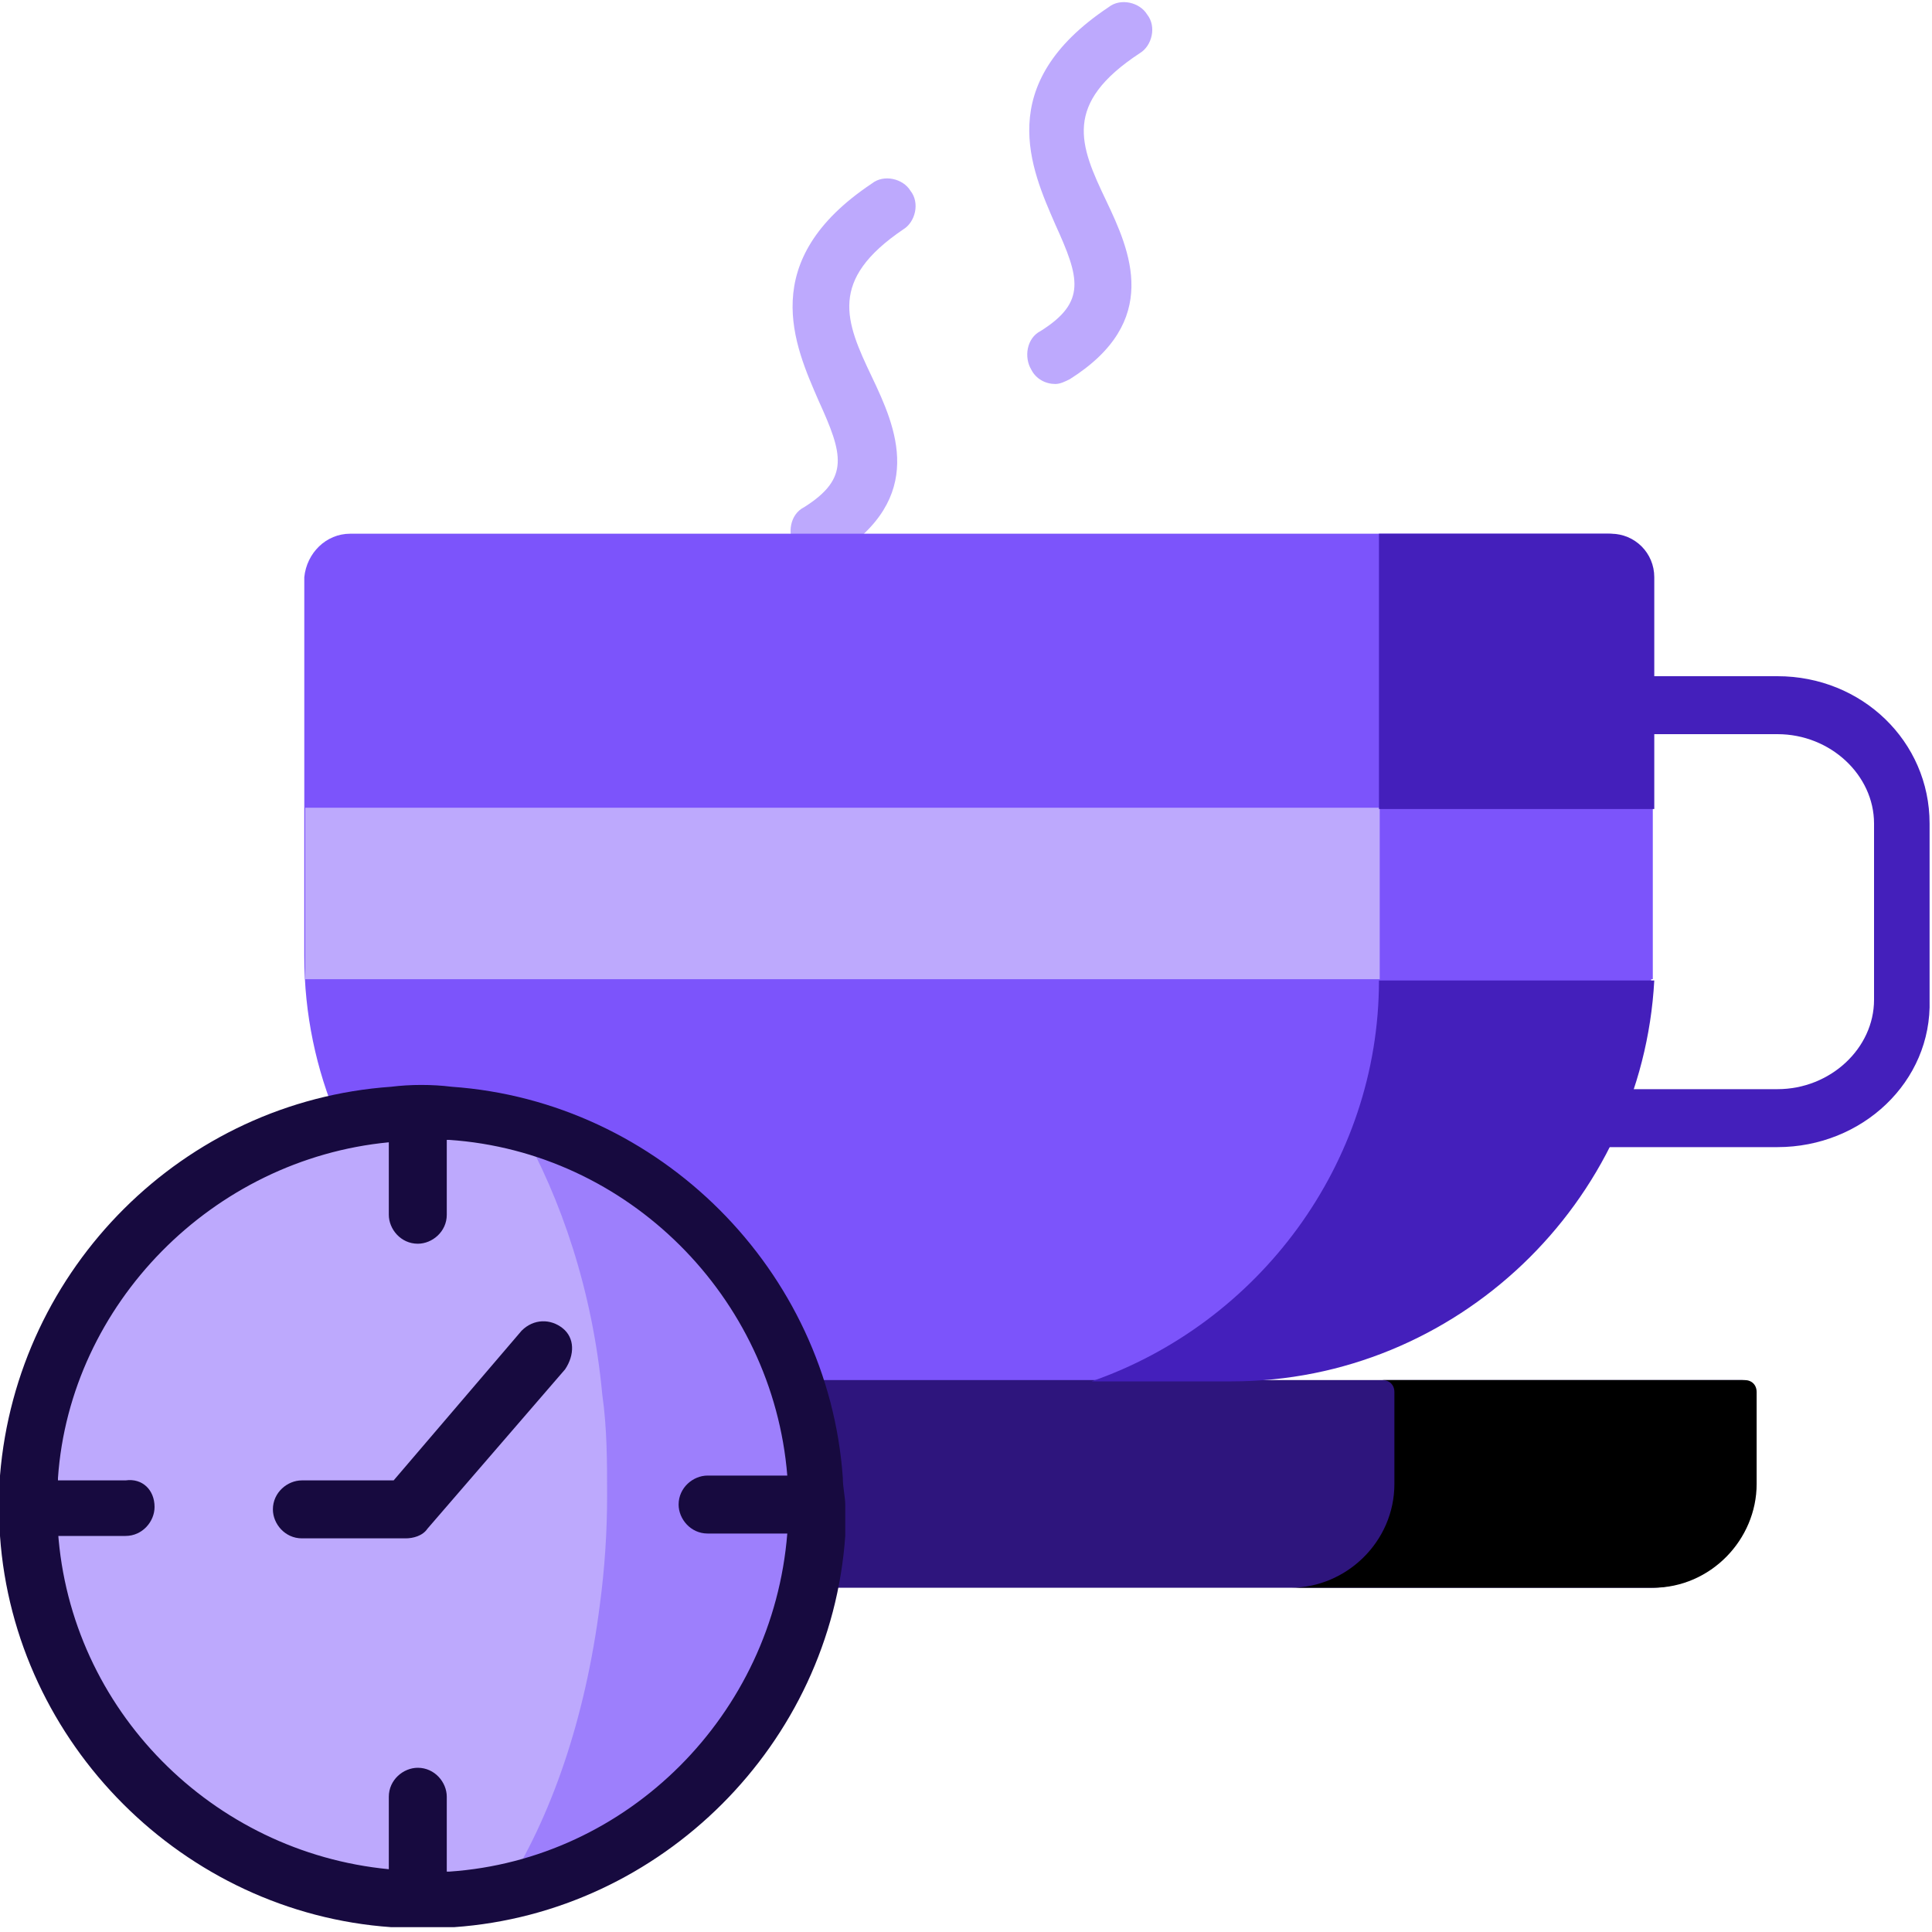 <?xml version="1.0" encoding="utf-8"?>
<!-- Generator: Adobe Illustrator 23.0.6, SVG Export Plug-In . SVG Version: 6.00 Build 0)  -->
<svg version="1.1" id="Calque_1" xmlns="http://www.w3.org/2000/svg" xmlns:xlink="http://www.w3.org/1999/xlink" x="0px" y="0px"
	 viewBox="0 0 80 80" style="enable-background:new 0 0 80 80;" xml:space="preserve">
<style type="text/css">
	.st0{fill:#BDA9FD;}
	.st1{fill-rule:evenodd;clip-rule:evenodd;fill:#7C54FB;}
	.st2{fill:#441FBB;}
	.st3{fill:#2E157D;}
	.st4{fill:#7C54FB;}
	.st5{fill:#9D7FFC;}
	.st6{fill:#170A3F;}
	.st7{fill-rule:evenodd;clip-rule:evenodd;fill:#441FBB;}
	.st8{fill:#3E0A18;}
	.st9{fill:#7D1531;}
	.st10{fill:#BB204A;}
	.st11{fill:#F92A62;}
	.st12{fill:#FA5581;}
	.st13{fill:#FB7FA1;}
	.st14{fill:#FDAAC0;}
	.st15{fill:#FED4E0;}
	.st16{fill:#5B29FA;}
</style>
<title>break</title>
<path id="Path" class="st0" d="M33.9,23.2c-0.4,0-0.8-0.2-1-0.6c-0.3-0.5-0.2-1.3,0.4-1.6c1.9-1.2,1.6-2.2,0.6-4.4
	c-1-2.3-2.6-5.8,2.2-9c0.5-0.4,1.3-0.2,1.6,0.3c0.4,0.5,0.2,1.3-0.3,1.6c-3.1,2.1-2.4,3.8-1.3,6.1c1,2.1,2.3,5-1.5,7.4
	C34.3,23.2,34.1,23.2,33.9,23.2L33.9,23.2z"/>
<path class="st0" d="M43.7,15.9c-0.4,0-0.8-0.2-1-0.6c-0.3-0.5-0.2-1.3,0.4-1.6c1.9-1.2,1.6-2.2,0.6-4.4c-1-2.3-2.6-5.8,2.2-9
	c0.5-0.4,1.3-0.2,1.6,0.3c0.4,0.5,0.2,1.3-0.3,1.6C44,4.3,44.7,6,45.8,8.3c1,2.1,2.3,5-1.5,7.4C44.1,15.8,43.9,15.9,43.7,15.9
	L43.7,15.9z"/>
<path class="st1" d="M14.5,22.1h52.1c1,0,1.8,0.8,1.8,1.8v15.7c0,9.6-7.9,17.5-17.5,17.5l-10,4.3l-10.8-4.3
	c-9.6,0-17.5-7.9-17.5-17.5V23.9C12.7,22.9,13.5,22.1,14.5,22.1z"/>
<path class="st2" d="M73.6,47.5h-7.2c-0.6,0-1.2-0.5-1.2-1.2c0-0.6,0.5-1.2,1.2-1.2h7.2c2.2,0,4-1.7,4-3.7v-7.3c0-2-1.8-3.7-4-3.7
	h-5.2c-0.6,0-1.2-0.5-1.2-1.2s0.5-1.2,1.2-1.2h5.2c3.5,0,6.3,2.7,6.3,6.1v7.3C80,44.8,77.1,47.5,73.6,47.5z"/>
<g id="Group" transform="translate(0.939, 33.346)">
	<path class="st3" d="M8,23.8h63.2c0.3,0,0.5,0.2,0.5,0.5v3.8c0,2.4-2,4.3-4.3,4.3H11.8c-2.4,0-4.3-2-4.3-4.3v-3.8
		C7.5,24,7.7,23.8,8,23.8z"/>
	<path d="M71.3,23.8H59.2h-2.9c0.3,0,0.5,0.2,0.5,0.5v3.8c0,2.4-2,4.3-4.3,4.3h15c2.4,0,4.3-2,4.3-4.3v-3.8
		C71.8,24,71.6,23.8,71.3,23.8z"/>
	<polygon class="st0" points="11.7,0.1 56.2,0.1 56.2,7.2 11.7,7.2 	"/>
	<polygon class="st4" points="56.2,0.1 67.5,0.1 67.5,7.2 56.2,7.2 	"/>
	<path class="st0" d="M32.7,29.1c0,0.4,0,0.8,0,1.2c-0.6,8.1-7,14.5-15.1,15.1c-0.4,0-0.8,0-1.2,0c-0.4,0-0.8,0-1.2,0
		C7.1,44.8,0.6,38.3,0.1,30.2c0-0.4,0-0.8,0-1.1c0-0.4,0-0.8,0-1.2c0.6-8,7.1-14.5,15.1-15.1c0.4,0,0.8,0,1.2,0c0.4,0,0.8,0,1.2,0
		c8.1,0.6,14.5,7,15.1,15.1C32.6,28.3,32.7,28.7,32.7,29.1L32.7,29.1z"/>
	<path class="st5" d="M20.6,13.3c1.7,3,3,6.8,3.4,11.1l0,0c0.2,1.4,0.2,2.8,0.2,4.2c0,1.5-0.1,3-0.3,4.5c-0.6,4.7-2,8.8-4,11.9
		c6-1.4,10.7-6,12.2-11.9c0.3-1.3,0.5-2.7,0.5-4c0-1.6-0.2-3.2-0.7-4.6C30.4,19,26.1,14.8,20.6,13.3z"/>
</g>
<path class="st6" d="M6.4,62.4c0,0.6-0.5,1.2-1.2,1.2H1c0-0.4,0-0.8,0-1.1c0-0.4,0-0.8,0-1.2h4.2C5.9,61.2,6.4,61.7,6.4,62.4z"/>
<path class="st7" d="M57.1,22.1v11.4h11.4v-4.2v-5.4c0-1-0.8-1.8-1.8-1.8H57.1z"/>
<path class="st7" d="M57.1,40.6c0,7.6-5,14.2-11.9,16.6H51c9.3,0,17-7.4,17.5-16.6H57.1z"/>
<path class="st6" d="M23.3,55c-0.5-0.4-1.2-0.4-1.7,0.1l-5.3,6.2h-3.8c-0.6,0-1.2,0.5-1.2,1.2c0,0.6,0.5,1.2,1.2,1.2h4.3
	c0.3,0,0.7-0.1,0.9-0.4l5.7-6.6C23.8,56.1,23.8,55.4,23.3,55L23.3,55z"/>
<path id="Shape" class="st6" d="M34.9,61.2c-0.6-8.6-7.6-15.6-16.2-16.2c-0.8-0.1-1.7-0.1-2.5,0C7.6,45.6,0.7,52.5,0,61.1
	c0,0.4,0,0.9,0,1.3c0,0.4,0,0.8,0,1.2c0.6,8.6,7.6,15.6,16.2,16.2c0.4,0,0.8,0,1.3,0s0.8,0,1.3,0c8.6-0.6,15.6-7.6,16.2-16.2
	c0-0.4,0-0.8,0-1.3C35,62,34.9,61.6,34.9,61.2L34.9,61.2z M18.6,77.5h-0.1v-3.1c0-0.6-0.5-1.2-1.2-1.2c-0.6,0-1.2,0.5-1.2,1.2v3
	c-7.3-0.7-13.2-6.6-13.7-14c0-0.3,0-0.7,0-1.1c0-0.4,0-0.8,0-1.1C2.9,54,8.8,48,16.1,47.3v3c0,0.6,0.5,1.2,1.2,1.2
	c0.6,0,1.2-0.5,1.2-1.2v-3.1h0.1c7.4,0.5,13.4,6.5,14,13.9h-3.3c-0.6,0-1.2,0.5-1.2,1.2c0,0.6,0.5,1.2,1.2,1.2h3.3
	C32,71,26,77,18.6,77.5L18.6,77.5z"/>
<rect x="-113.6" y="101.6" class="st8" width="25.7" height="25.7"/>
<rect x="-75.8" y="101.6" class="st9" width="25.7" height="25.7"/>
<rect x="-35.4" y="101.6" class="st10" width="25.7" height="25.7"/>
<rect x="-0.3" y="101.6" class="st11" width="25.7" height="25.7"/>
<rect x="34.9" y="101.6" class="st12" width="25.7" height="25.7"/>
<rect x="78.5" y="101.6" class="st13" width="25.7" height="25.7"/>
<rect x="117.8" y="101.6" class="st14" width="25.7" height="25.7"/>
<rect x="167.9" y="101.6" class="st15" width="25.7" height="25.7"/>
<rect x="-113.6" y="-36.9" width="25.7" height="25.7"/>
<rect x="-75.8" y="-36.9" class="st6" width="25.7" height="25.7"/>
<rect x="-35.4" y="-36.9" class="st3" width="25.7" height="25.7"/>
<rect x="-0.3" y="-36.9" class="st2" width="25.7" height="25.7"/>
<rect x="34.9" y="-36.9" class="st16" width="25.7" height="25.7"/>
<rect x="78.5" y="-36.9" class="st4" width="25.7" height="25.7"/>
<rect x="117.8" y="-36.9" class="st5" width="25.7" height="25.7"/>
<rect x="167.9" y="-36.9" class="st0" width="25.7" height="25.7"/>
</svg>
